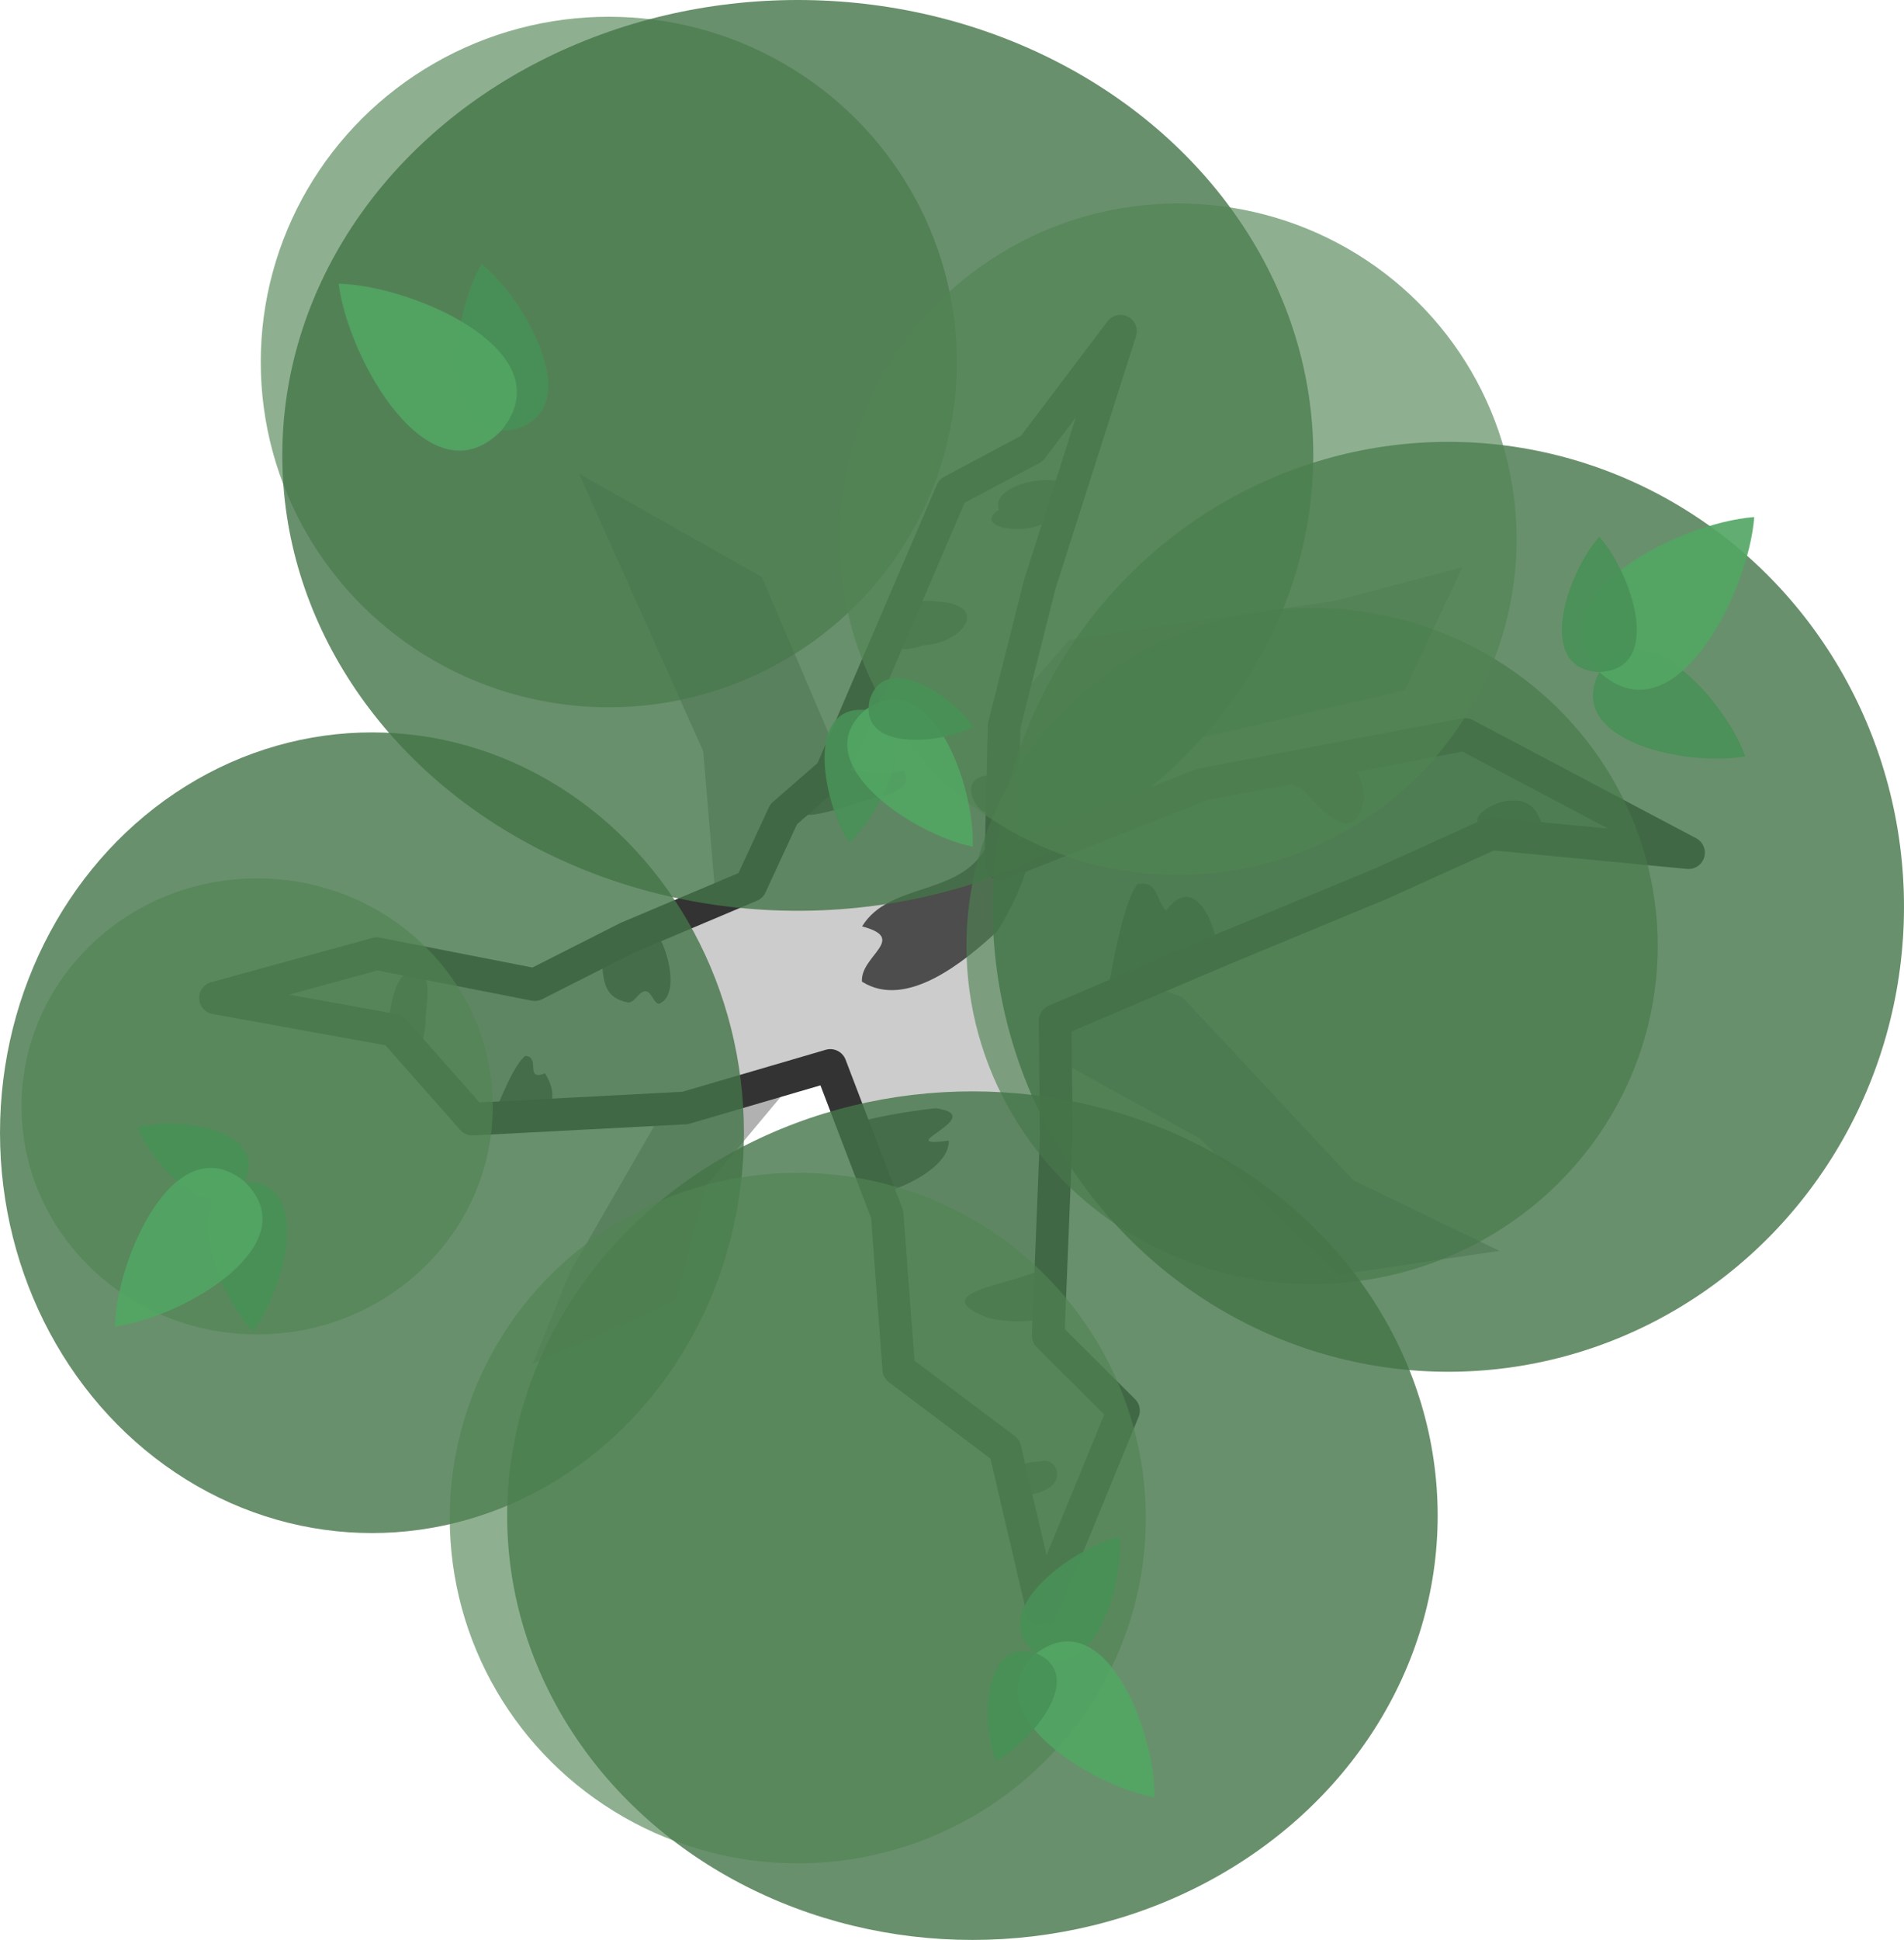 <?xml version="1.0" encoding="UTF-8" standalone="no"?>
<!-- Created with Inkscape (http://www.inkscape.org/) -->

<svg
   width="525"
   height="534.644"
   viewBox="0 0 138.906 141.458"
   version="1.1"
   id="svg706"
   xml:space="preserve"
   sodipodi:docname="birch_tree.svg"
   inkscape:version="1.1.2 (0a00cf5339, 2022-02-04)"
   xmlns:inkscape="http://www.inkscape.org/namespaces/inkscape"
   xmlns:sodipodi="http://sodipodi.sourceforge.net/DTD/sodipodi-0.dtd"
   xmlns="http://www.w3.org/2000/svg"
   xmlns:svg="http://www.w3.org/2000/svg"><sodipodi:namedview
     id="namedview53"
     pagecolor="#505050"
     bordercolor="#ffffff"
     borderopacity="1"
     inkscape:pageshadow="0"
     inkscape:pageopacity="0"
     inkscape:pagecheckerboard="1"
     showgrid="false"
     inkscape:zoom="0.70710682"
     inkscape:cx="-124.45079"
     inkscape:cy="114.55129"
     inkscape:window-width="2560"
     inkscape:window-height="1372"
     inkscape:window-x="0"
     inkscape:window-y="0"
     inkscape:window-maximized="1"
     inkscape:current-layer="svg706" /><defs
     id="defs703" /><path
     d="m 41.573,92.774 12.984,-22.5 -2.242,-3.56 -1.016,-11.948 -9.059,-20.229 13.338,7.531 5.917,13.859 3.686,5.531 12.824,-14.793 19.415,-2.863 9.265,-2.435 -4.209,8.97 -18.033,4.209 -14.291,12.245 16.124,5.933 12.454,13.337 10.655,5.15 -11.728,1.739 -10.129,-9.935 -9.902,-5.471 -18.115,-0.613 -8.062,9.635 -2.127,8.228 -10.46,4.671 z"
     fill="#5b3e24"
     id="path2"
     style="opacity:0.9;fill:#a9a9a9;fill-opacity:1;stroke-width:0.395"
     sodipodi:nodetypes="ccccccccccccccccccccccccc" /><path
     d="m 54.763,64.583 2.408,-5.208 3.459,-3.01 8.808,-20.549 5.84,-3.111 6.468,-8.556 -5.893,18.476 -2.594,10.295 -0.243,10.092 14.621,-5.791 19.242,-3.666 16.308,8.621 -14.399,-1.378 -8.041,3.639 -11.578,4.795 -12.192,5.198 0.081,8.415 -0.585,14.548 5.492,5.472 -5.925,14.44 -2.724,-11.64 -7.746,-5.821 -0.848,-11.296 -4.146,-10.856 -10.601,3.102 -15.509,0.812 -5.727,-6.481 -13.018,-2.357 11.764,-3.228 11.531,2.258 6.755,-3.42 z"
     fill="#6d4a2c"
     stroke="#1b1917"
     stroke-width="8.958"
     stroke-miterlimit="16"
     stroke-linejoin="round"
     id="path4"
     style="fill:#cccccc;fill-opacity:1;stroke:none;stroke-width:2.381;stroke-miterlimit:16;stroke-dasharray:none;stroke-opacity:1" /><g
     id="g18"
     transform="translate(112.971,-119.094)"><path
       style="fill:#4d4d4d;fill-opacity:1;stroke-width:0.122"
       d=""
       id="path18857"
       transform="scale(0.265)" /><path
       style="fill:#4d4d4d;fill-opacity:1;stroke-width:0.122"
       d=""
       id="path18859"
       transform="scale(0.265)" /><path
       style="fill:#4d4d4d;fill-opacity:1;stroke-width:0.122"
       d=""
       id="path18861"
       transform="scale(0.265)" /><path
       style="fill:#4d4d4d;fill-opacity:1;stroke-width:0.122"
       d=""
       id="path18863"
       transform="scale(0.265)" /><path
       style="fill:#4d4d4d;fill-opacity:1;stroke-width:0.006"
       d="m -36.745,225.621 c -1.722,0.108 -2.638,0.437 -1.474,1.561 -3.071,1.37 2.72,1.35 2.351,-0.755 -0.036,-0.443 -0.432,-0.806 -0.877,-0.807 z"
       id="path17" /><path
       style="fill:#4d4d4d;fill-opacity:1;stroke-width:0.006"
       d="m -36.449,211.291 c -1.387,1.396 -9.369,1.869 -4.652,3.817 1.211,0.507 5.767,0.626 4.782,-0.955 -0.107,-0.923 -0.137,-2.098 -0.13,-2.861 z"
       id="path16" /><path
       style="fill:#4d4d4d;fill-opacity:1;stroke-width:0.006"
       d="m -44.687,199.907 c -1.567,0.127 -6.4,0.921 -6.171,1.387 0.17,1.534 2.565,4.542 0.821,5.044 2.207,-0.106 6.374,-2.017 6.285,-4.074 -4.469,0.6 3.045,-1.781 -0.936,-2.356 z"
       id="path15" /><path
       style="fill:#4d4d4d;fill-opacity:1;stroke-width:0.006"
       d="m -74.655,196.087 c -1.204,1.027 -2.27,4.737 -2.826,5.11 2.645,0.168 6.154,-0.719 4.279,-3.835 -1.537,0.588 -0.28,-1.197 -1.454,-1.275 z"
       id="path14" /><path
       style="fill:#4d4d4d;fill-opacity:1;stroke-width:0.006"
       d="m -82.709,189.764 c -1.987,0.465 -1.554,3.668 -2.468,5.388 1.787,0.491 2.945,1.82 3.247,-1.473 -0.048,-1.069 0.718,-3.589 -0.779,-3.915 z"
       id="path13" /><path
       style="fill:#4d4d4d;fill-opacity:1;stroke-width:0.006"
       d="m -65.315,186.867 c 0.22,1.456 -5.47,0.962 -3.718,2.32 0.017,2.23 0.692,2.721 1.829,3 0.508,0.125 0.824,-0.849 1.346,-0.808 0.456,0.035 0.65,1.092 1.054,0.879 1.596,-0.842 0.275,-4.83 -0.511,-5.39 z"
       id="path11" /><path
       style="fill:#4d4d4d;fill-opacity:1;stroke-width:0.006"
       d="m -30.001,183.572 c -1.182,1.559 -1.95,7.004 -2.142,7.549 2.742,0.342 6.264,-1.839 7.765,-2.157 0.928,0.799 -0.685,-7.211 -3.532,-3.473 -0.731,-0.692 -0.542,-2.256 -2.091,-1.919 z"
       id="path10" /><path
       style="fill:#4d4d4d;fill-opacity:1;stroke-width:0.006"
       d="m -41.052,180.9 c -1.932,3.57 -7.051,2.507 -9.024,5.746 3.384,0.895 -0.138,2.132 -0.012,4.027 3.227,2.055 7.466,-1.449 9.862,-3.658 0.966,-1.392 3.94,-7.422 0.821,-4.97 -1.257,0.228 -1.452,-0.154 -1.647,-1.145 z"
       id="path9" /><path
       style="fill:#4d4d4d;fill-opacity:1;stroke-width:0.006"
       d="m -2.678,177.476 c -1.708,-0.043 -4.224,2.075 -0.843,1.898 1.77,0.545 4.449,2.144 2.638,-1.06 C -1.255,177.678 -1.97,177.409 -2.678,177.476 Z"
       id="path8" /><path
       style="fill:#4d4d4d;fill-opacity:1;stroke-width:0.006"
       d="m -14.744,174.369 c 0.481,2.25 -8.02,0.04 -3.283,2.214 1.442,1.42 3.815,4.56 4.583,0.74 -0.052,-0.946 -0.517,-2.503 -1.301,-2.954 z"
       id="path7" /><path
       style="fill:#4d4d4d;fill-opacity:1;stroke-width:0.006"
       d="m -40.574,175.621 c -3.419,-0.003 -0.098,4.208 -0.173,2.166 0.013,-0.682 0.437,-1.561 0.173,-2.166 z"
       id="path6" /><path
       style="fill:#4d4d4d;fill-opacity:1;stroke-width:0.006"
       d="m -47.055,175.262 c -2.467,0.818 -6.652,-1.569 -6.855,2.02 -2.601,2.791 4.149,-5e-4 5.303,-0.152 0.887,-0.148 2.27,-0.745 1.552,-1.868 z"
       id="path5" /><path
       style="fill:#4d4d4d;fill-opacity:1;stroke-width:0.006"
       d="m -44.88,162.935 c -3.071,-0.494 -5.08,4.782 -0.728,3.205 2.808,-0.077 5.163,-3.034 0.728,-3.205 z"
       id="path3" /><path
       style="fill:#4d4d4d;fill-opacity:1;stroke-width:0.006"
       d="m -35.625,154.182 c -2.258,-0.39 -4.985,0.72 -4.468,2.068 -2.503,1.638 4.419,2.28 4.056,-0.392 -0.06,-0.309 1.379,-1.889 0.412,-1.676 z"
       id="path18369" /></g><path
     d="m 54.763,64.583 2.408,-5.208 3.459,-3.01 8.808,-20.549 5.84,-3.111 6.468,-8.556 -5.893,18.476 -2.594,10.295 -0.243,10.092 14.621,-5.791 19.242,-3.666 16.308,8.621 -14.399,-1.378 -8.041,3.639 -11.578,4.795 -12.192,5.198 0.081,8.415 -0.585,14.548 5.492,5.472 -5.925,14.44 -2.724,-11.64 -7.746,-5.821 -0.848,-11.296 -4.146,-10.856 -10.601,3.102 -15.509,0.812 -5.727,-6.481 -13.018,-2.357 11.764,-3.228 11.531,2.258 6.755,-3.42 z"
     fill="#6d4a2c"
     stroke="#1b1917"
     stroke-width="8.958"
     stroke-miterlimit="16"
     stroke-linejoin="round"
     id="path18"
     style="fill:none;fill-opacity:1;stroke:#333333;stroke-width:2.381;stroke-miterlimit:16;stroke-dasharray:none;stroke-opacity:1" /><ellipse
     style="fill:#4f8553;fill-opacity:0.804;stroke-width:0.154;opacity:0.8"
     id="path19979-2-4-3"
     cx="44.414"
     cy="26.4"
     rx="25.391"
     ry="25.178" /><ellipse
     style="fill:#4f8553;fill-opacity:0.804;stroke-width:0.152;opacity:0.8"
     id="path19979-2-4-3-9"
     cx="95.724"
     cy="68.984"
     rx="25.217"
     ry="24.655" /><ellipse
     style="fill:#457549;fill-opacity:0.846;stroke-width:0.205;opacity:0.95"
     id="path19979"
     cx="105.661"
     cy="66.123"
     rx="33.245"
     ry="33.905" /><ellipse
     style="fill:#457549;fill-opacity:0.846;stroke-width:0.216;opacity:0.95"
     id="path19979-5"
     cx="58.202"
     cy="33.207"
     rx="37.608"
     ry="33.207" /><ellipse
     style="fill:#457549;fill-opacity:0.846;stroke-width:0.172;opacity:0.95"
     id="path19979-4"
     cx="27.137"
     cy="82.597"
     rx="27.137"
     ry="29.192" /><ellipse
     style="fill:#457549;fill-opacity:0.846;stroke-width:0.198;opacity:0.95"
     id="path19979-2"
     cx="70.942"
     cy="110.52"
     rx="33.943"
     ry="30.938" /><ellipse
     style="fill:#4f8553;fill-opacity:0.804;stroke-width:0.154;opacity:0.8"
     id="path19979-2-4"
     cx="58.202"
     cy="110.695"
     rx="25.391"
     ry="25.178" /><ellipse
     style="fill:#4f8553;fill-opacity:0.804;stroke-width:0.15;opacity:0.8"
     id="path19979-2-4-1"
     cx="85.951"
     cy="39.315"
     rx="24.693"
     ry="24.48" /><ellipse
     style="fill:#4f8553;fill-opacity:0.804;stroke-width:0.103;opacity:0.8"
     id="path19979-2-4-9"
     cx="18.76"
     cy="80.677"
     rx="17.189"
     ry="16.627" /><path
     d="m 127.322,55.148 c -1.416,-4.014 -7.587,-10.935 -10.643,-6.144 -2.622,5.042 6.458,6.926 10.642,6.146 l 0.001,9.22e-4 c 2.8e-4,-10e-4 -3.1e-4,-0.003 -1.8e-4,-0.003 z"
     fill="#5f926a"
     id="path46"
     style="fill:#489157;fill-opacity:0.898;stroke-width:0.543" /><path
     d="m 127.982,37.699 -0.003,0.003 c -5.529,0.417 -16.312,5.828 -11.3,11.302 5.474,5.012 10.885,-5.771 11.302,-11.3 l 0.003,-0.003 c -6.4e-4,3.74e-4 -0.002,6.12e-4 -0.002,4.75e-4 2.7e-4,-10e-4 -1.1e-4,-0.002 1.9e-4,-0.003 z"
     fill="#587e60"
     id="path48"
     style="fill:#52a664;fill-opacity:0.903;stroke-width:0.543" /><path
     d="m 116.677,39.145 -4e-5,0.002 c -2.322,2.592 -4.762,9.655 0.001,9.856 4.764,-0.201 2.324,-7.264 10e-4,-9.857 l -1e-4,-0.002 c 6.5e-4,-3.74e-4 0,0 0,0 -3.7e-4,-6.48e-4 -0.002,6.11e-4 -0.002,-3.7e-5 z"
     fill="#77a37a"
     id="path50"
     style="fill:#489157;fill-opacity:0.898;stroke-width:0.543" /><path
     d="m 81.666,112.056 c 0.317,3.606 -2.025,11.137 -6.078,8.504 -3.805,-2.982 2.563,-7.636 6.076,-8.505 l 0.001,-0.002 c 2.86e-4,8.6e-4 4.51e-4,0.003 6.01e-4,0.003 z"
     fill="#5f926a"
     id="path28"
     style="fill:#489157;fill-opacity:0.898;stroke-width:0.462" /><path
     d="m 84.226,131.06 -0.002,-0.002 c -4.646,-0.808 -13.329,-6.277 -8.636,-10.498 5.046,-3.793 8.74,5.781 8.638,10.496 l 0.002,0.003 c -5.69e-4,-2.9e-4 -0.002,-4.3e-4 -0.002,-2.9e-4 2.86e-4,8.6e-4 2e-6,0.001 -2.82e-4,0.002 z"
     fill="#587e60"
     id="path30"
     style="fill:#52a664;fill-opacity:0.903;stroke-width:0.462" /><path
     d="m 72.643,128.411 7.1e-4,-0.002 c -1.075,-2.758 -0.911,-9.111 2.944,-7.849 3.734,1.583 -0.318,6.478 -2.942,7.85 0,0 -0.002,5.7e-4 -0.003,0.001 z"
     fill="#77a37a"
     id="path32"
     style="fill:#489157;fill-opacity:0.898;stroke-width:0.462" /><path
     d="m 35.127,19.255 c -2.13,3.685 -3.379,12.873 2.248,12.082 5.536,-1.285 1.067,-9.41 -2.246,-12.082 l -3.21e-4,-0.002 c -2.53e-4,6.97e-4 -0.002,0.003 -0.002,0.003 z"
     fill="#77a37a"
     id="path24"
     style="fill:#489157;fill-opacity:0.898;stroke-width:0.543" /><path
     d="m 24.704,20.687 0.003,0.003 c 0.69,5.502 6.629,16.004 11.848,10.727 4.735,-5.715 -6.302,-10.586 -11.845,-10.73 l -0.003,-0.003 c 2.97e-4,5.74e-4 2.82e-4,0.002 5.52e-4,0.002 -0.001,-2.67e-4 -0.002,-5.2e-5 -0.003,-2.4e-5 z"
     fill="#5f926a"
     id="path26"
     style="fill:#52a664;fill-opacity:0.903;stroke-width:0.543" /><path
     d="M 18.444,97.065 C 15.836,94.332 12.837,86.668 17.857,86.173 c 5.044,-0.049 2.888,7.893 0.59,10.891 l 4.9e-5,0.002 c -5.84e-4,-3.14e-4 -0.002,-0.002 -0.002,-0.001 z"
     fill="#5f926a"
     id="path40"
     style="fill:#489157;fill-opacity:0.898;stroke-width:0.482" /><path
     d="m 10.055,82.212 0.002,0.002 c 2.985,-0.797 9.554,0.109 7.8,3.96 -2.073,3.689 -6.682,-1.079 -7.801,-3.958 -1.33e-4,-4.46e-4 -5.09e-4,-0.002 -7.63e-4,-0.003 z"
     fill="#77a37a"
     id="path42"
     style="fill:#489157;fill-opacity:0.898;stroke-width:0.482" /><path
     d="m 8.379,96.731 0.003,-0.003 C 8.487,91.808 12.767,81.993 17.857,86.172 c 4.704,4.611 -4.593,9.923 -9.473,10.558 l -0.003,0.002 c -1.334e-4,-4.46e-4 -4.82e-5,-0.002 -4.82e-5,-0.002 -9.446e-4,2.8e-4 -0.002,8.6e-5 -0.003,-1.66e-4 z"
     fill="#587e60"
     id="path44"
     style="fill:#52a664;fill-opacity:0.903;stroke-width:0.482" /><path
     d="m 61.967,61.448 1.91e-4,-0.002 c 2.486,-2.285 5.609,-8.948 1.16,-9.682 -4.497,-0.339 -3.037,6.873 -1.162,9.682 4.97e-4,5.08e-4 0.002,7.93e-4 0.002,0.002 z"
     fill="#5f926a"
     id="path34"
     style="fill:#489157;fill-opacity:0.898;stroke-width:0.431" /><path
     d="m 70.966,61.737 -0.002,-0.002 c 0.194,-4.395 -3.051,-13.402 -7.837,-9.971 -4.466,3.839 3.518,9.121 7.835,9.972 l 0.002,0.002 c -1.13e-4,-4.76e-4 -1.4e-4,-0.002 -8.8e-5,-0.002 9.51e-4,3.98e-4 0.001,3.41e-4 0.002,2.7e-4 z"
     fill="#587e60"
     id="path36"
     style="fill:#52a664;fill-opacity:0.903;stroke-width:0.431" /><path
     d="m 71.015,53.006 -0.002,-3.77e-4 c -1.535,-2.296 -6.483,-5.563 -7.576,-1.942 -0.784,3.701 5.125,3.217 7.576,1.943 2.73e-4,-1.36e-4 0.001,-0.001 0.002,-0.002 z"
     fill="#77a37a"
     id="path38"
     style="fill:#489157;fill-opacity:0.898;stroke-width:0.431" /></svg>
